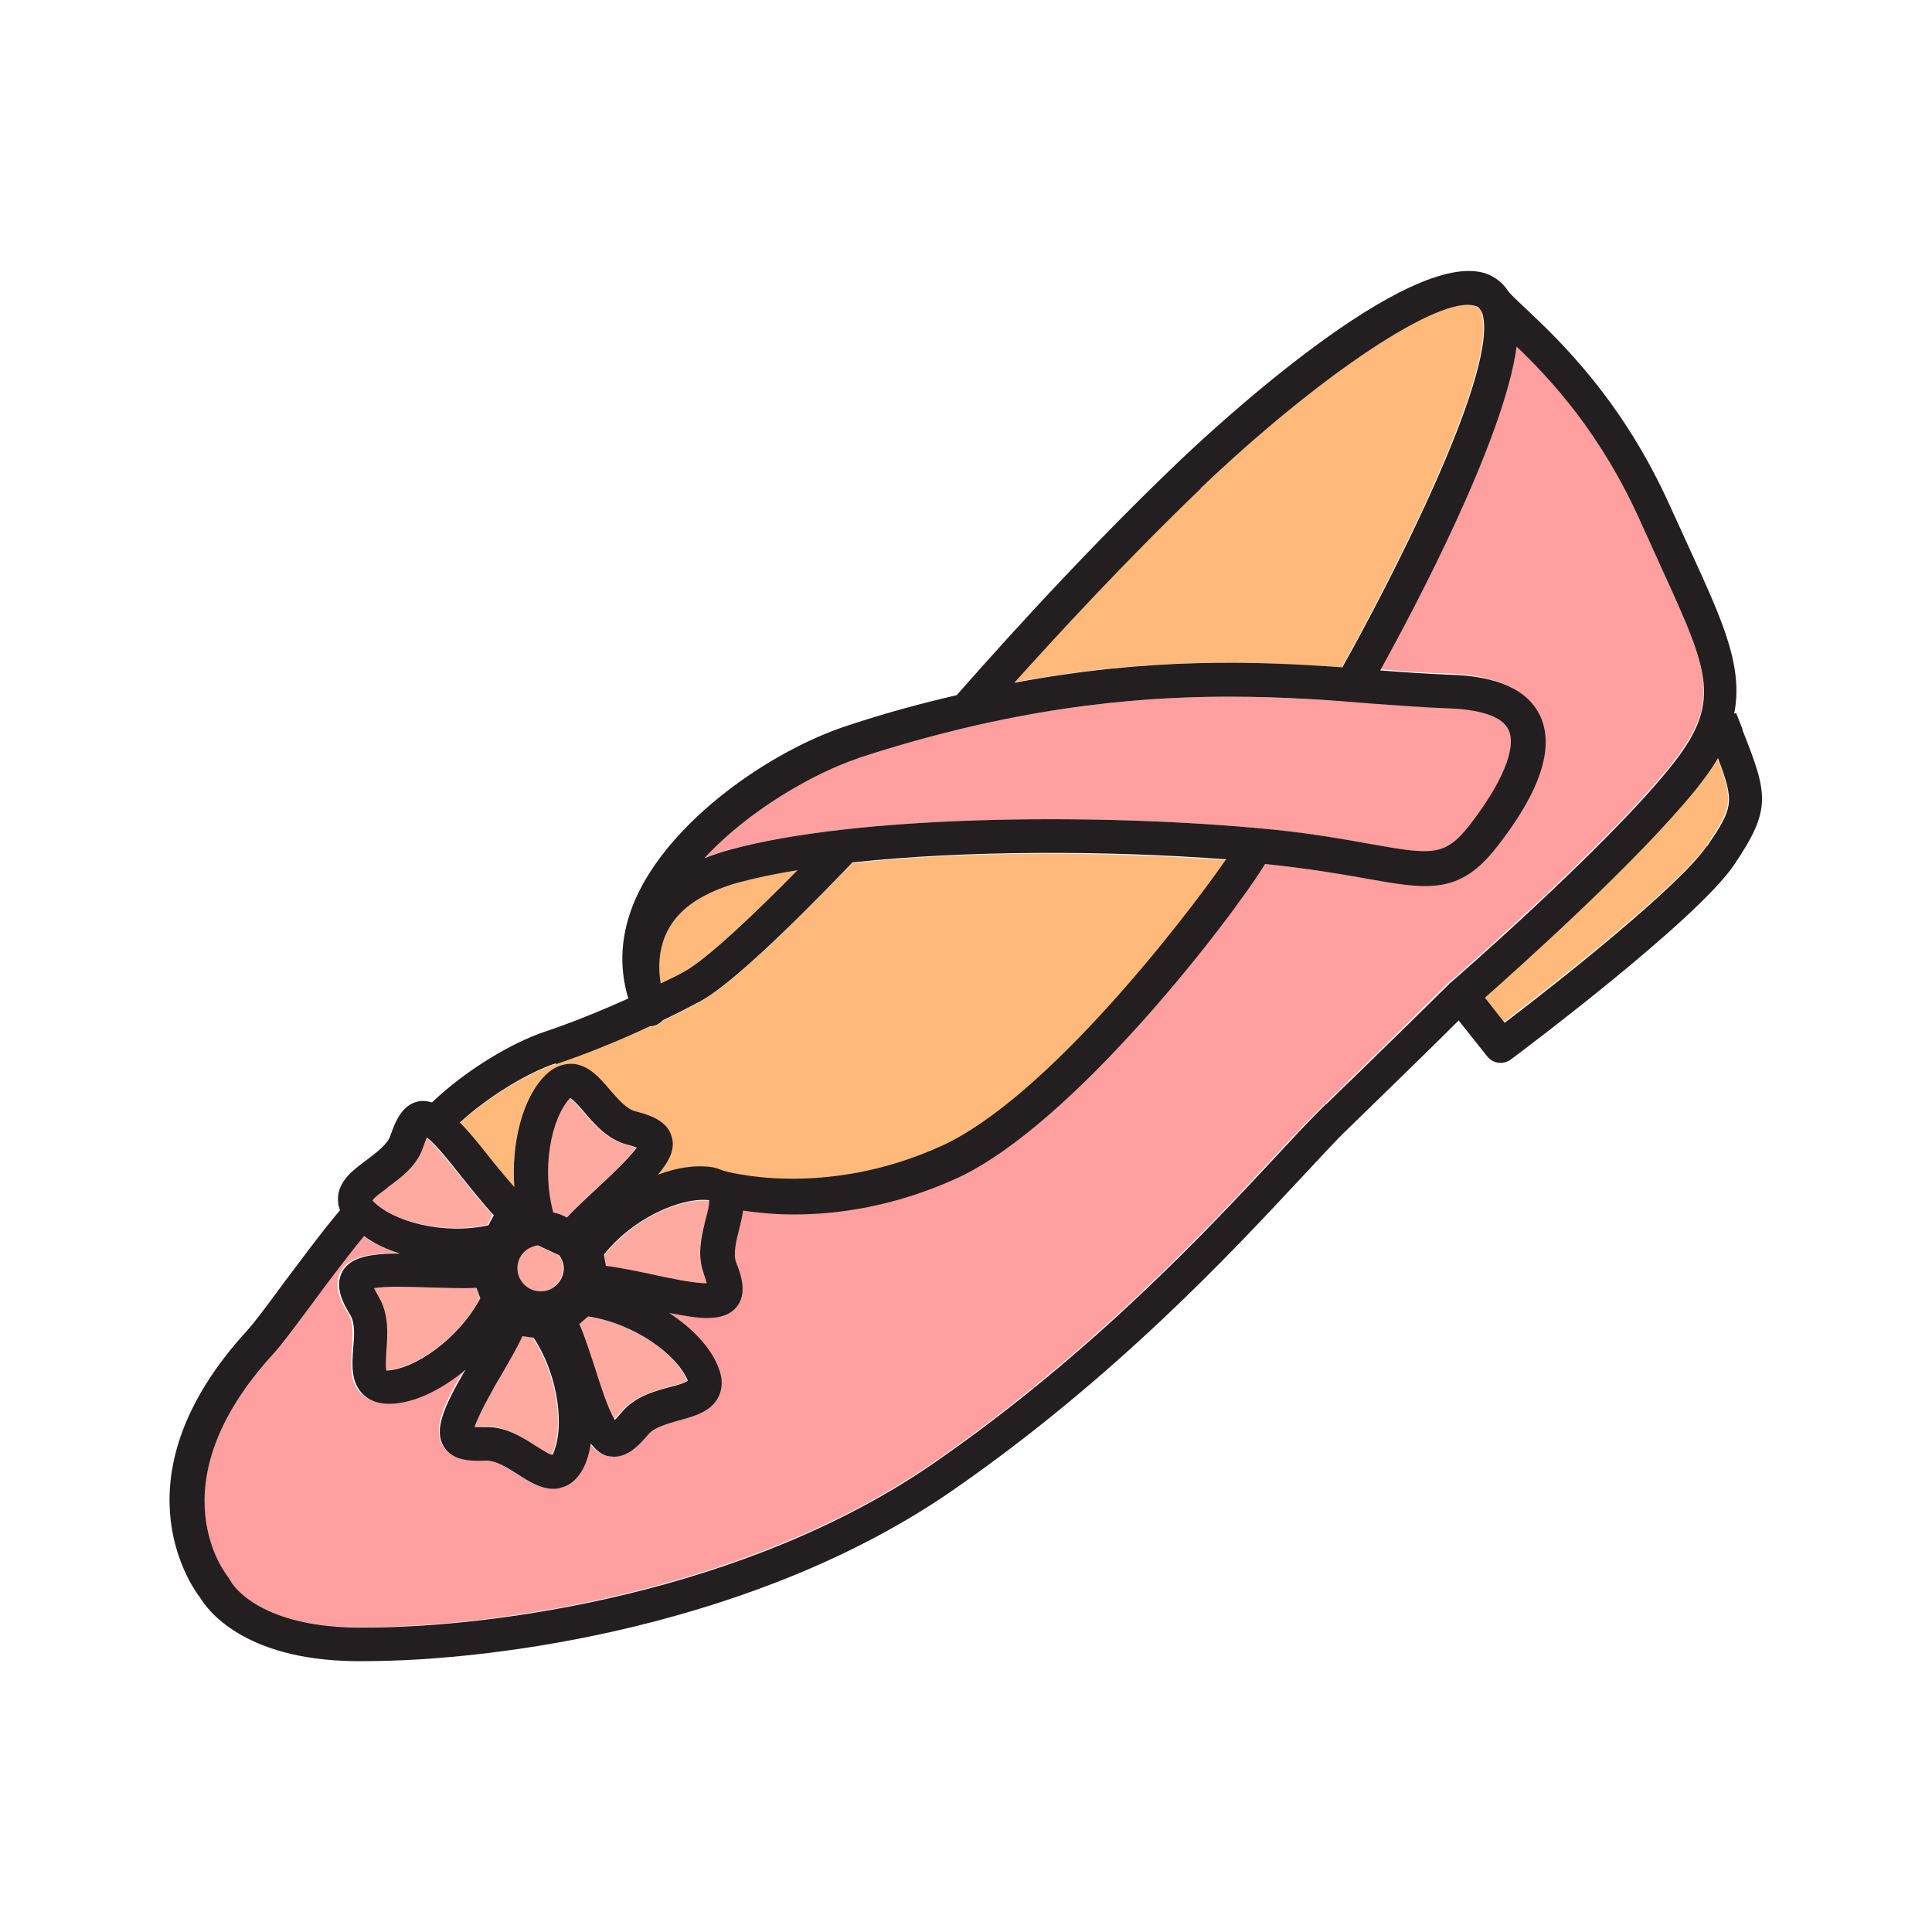 <svg viewBox="0 0 50 50" xmlns="http://www.w3.org/2000/svg"><g fill="#ffaaa1"><path d="m9.99 34.95c.02-.41.07-.94-.2-1.37-.07-.11-.1-.19-.13-.24.15-.02.47-.05 1.11-.03.71.02 1.2.04 1.55.02l.1.27c-.57 1.06-1.7 1.83-2.43 1.86-.03-.07-.02-.34 0-.51z"/><path d="m9.62 31.06c.03-.07.25-.23.39-.33.33-.25.75-.56.91-1.05.04-.12.08-.2.1-.25.12.1.34.32.74.82.45.56.75.95.99 1.19l-.14.26c-1.18.25-2.49-.1-2.99-.64z"/><path d="m12.52 36.91c-.12.01-.21.01-.26 0 .04-.14.16-.42.49-.98.36-.62.61-1.05.75-1.36l.28.04c.66 1 .82 2.36.5 3.03-.09-.01-.3-.15-.46-.24-.34-.22-.76-.49-1.25-.49z"/><path d="m14.57 32.82c0 .33-.26.6-.6.6s-.6-.27-.6-.6.24-.56.53-.59l.56.26c.07.09.11.2.11.33z"/><path d="m14.66 31.51c-.11-.07-.23-.11-.35-.14-.32-1.13-.05-2.43.42-2.95.08.02.25.23.37.36.27.32.61.71 1.1.84.12.03.21.07.26.08-.09.13-.29.37-.76.81-.48.45-.82.76-1.05 1.01z"/><path d="m15.48 35.73c-.22-.67-.37-1.15-.5-1.47l.22-.19c1.19.17 2.31.98 2.58 1.65-.05.07-.32.13-.48.17-.4.12-.9.26-1.23.65-.08.09-.14.15-.19.2-.08-.13-.21-.41-.4-1.02z"/><path d="m18.26 31.57c-.11.4-.24.9-.05 1.39.04.11.07.2.08.25-.16 0-.46-.03-1.09-.16-.7-.14-1.18-.25-1.52-.28l-.04-.29c.74-.94 1.99-1.49 2.72-1.4.02.08-.05.33-.09.5z"/></g><g fill="#ffba7b"><path d="m17.1 25.45c-.1-.61-.07-1.6 1.06-2.24.27-.15.59-.27.95-.37.46-.13.98-.23 1.54-.33-1 1.01-2.33 2.3-2.94 2.63-.19.1-.39.2-.6.3z"/><path d="m12.47 29.71c-.21-.26-.39-.47-.57-.65.78-.71 1.8-1.3 2.48-1.52.75-.25 1.62-.6 2.43-.97h.01c.05 0 .12-.01.17-.03.07-.03.12-.08.16-.12.34-.16.66-.33.96-.49 1.01-.54 3.3-2.92 3.94-3.59 2.95-.33 6.65-.3 9.67-.08-1.1 1.6-4.65 6.17-7.35 7.41-3.06 1.39-5.62.65-5.65.64-.09-.03-.17-.08-.28-.09-.42-.08-.91 0-1.42.19.29-.36.44-.65.36-.96-.11-.46-.64-.6-.95-.67-.23-.07-.45-.32-.66-.57-.27-.32-.56-.65-.98-.66-.24 0-.47.09-.69.3-.59.59-.88 1.75-.79 2.89-.15-.17-.4-.47-.85-1.02z"/><path d="m26.24 17.66c1.03-1.15 2.87-3.15 4.83-5.02 3.08-2.95 6.22-5.03 7.12-4.72.02.01.05.02.09.05.01.03.03.07.05.09.02.04.03.1.04.17.27 1.62-2.43 6.86-3.65 9.04-2.23-.16-4.99-.26-8.49.39z"/></g><path d="m18.88 21.98c-.23.07-.45.14-.65.23 1.14-1.25 2.84-2.22 3.98-2.59 3.89-1.27 7.02-1.59 9.59-1.59 1.39 0 2.62.1 3.71.17.71.05 1.35.11 1.94.12.61.02 1.38.13 1.59.57.22.47-.16 1.39-1.02 2.48-.63.79-.95.76-2.57.47-.74-.13-1.65-.29-2.93-.41-4.3-.39-10.37-.33-13.64.56z" fill="#ff9f9f"/><path d="m37.5 25.42h.01s-.02.01-.03.02c0 0-1.64 1.63-3.18 3.12-.35.33-.77.79-1.3 1.35-1.77 1.91-4.74 5.09-8.83 7.93-4.89 3.37-11.43 4.27-14.73 4.27h-.27c-2.58-.04-3.2-1.16-3.22-1.2s-.04-.08-.07-.1-1.97-2.37 1.16-5.79c.22-.24.54-.69.96-1.24.42-.57.93-1.25 1.38-1.8.26.19.58.33.93.45-.78 0-1.27.1-1.48.45-.24.41.03.87.2 1.15.12.21.1.54.08.86-.03.42-.07.86.22 1.16.17.17.4.27.7.27h.01c.62-.01 1.34-.36 1.97-.88 0 .01-.01.02-.02.04-.56.96-.78 1.51-.53 1.94.24.4.78.38 1.11.37.24 0 .51.17.79.35.29.19.59.38.91.38.08 0 .14-.01.21-.02.24-.07.44-.23.58-.5.1-.19.15-.41.2-.64.14.17.29.29.48.33.04.01.09.01.13.01.39 0 .7-.36.88-.58.15-.19.48-.27.79-.36.4-.12.82-.24 1.01-.61.11-.22.12-.47.01-.75-.19-.52-.66-1.03-1.27-1.44.38.08.71.13.97.13.35 0 .6-.09.76-.27.3-.37.12-.87.01-1.18-.09-.22 0-.54.08-.86.04-.16.08-.33.1-.48.35.04.78.1 1.32.1 1.12 0 2.6-.21 4.22-.95 3.03-1.38 7.09-6.7 7.97-8.12 1.09.11 1.92.25 2.58.37 1.62.29 2.44.44 3.42-.79 1.13-1.44 1.51-2.58 1.12-3.4-.32-.67-1.11-1.03-2.36-1.08-.54-.01-1.13-.05-1.77-.11.93-1.65 3.21-5.99 3.54-8.37.87.84 2.19 2.24 3.2 4.53.2.42.37.82.53 1.18 1.26 2.75 1.6 3.49.21 5.2-1.72 2.12-5.63 5.52-5.67 5.55z" fill="#ff9f9f"/><path d="m44.16 21.89c-.7 1.01-3.75 3.43-5.24 4.56l-.51-.64c.97-.86 3.95-3.54 5.45-5.39.23-.28.41-.56.58-.81.44 1.15.38 1.28-.28 2.28z" fill="#ffba7b"/><path d="m45.1 18.88-.17-.43-.05.02c.24-1.2-.28-2.36-1.11-4.17-.16-.36-.34-.74-.53-1.16-1.24-2.78-2.88-4.33-3.76-5.16-.19-.18-.4-.37-.45-.45-.14-.21-.33-.36-.57-.45-2.01-.68-7.03 3.98-8.01 4.92-2.74 2.62-5.23 5.47-5.69 5.99-.9.21-1.84.46-2.83.79-1.99.65-4.59 2.45-5.49 4.5-.38.88-.43 1.73-.18 2.56-.73.33-1.5.64-2.16.86-.84.28-2.03.98-2.92 1.83-.11-.03-.22-.05-.33-.03-.47.08-.64.59-.75.9-.08.22-.35.42-.61.62-.34.25-.69.51-.74.93-.01.13 0 .25.05.37-.5.59-1.04 1.33-1.5 1.94-.38.52-.72.97-.9 1.17-3.42 3.73-1.51 6.54-1.22 6.92.17.28 1.09 1.6 3.98 1.64h.27c3.41 0 10.18-.92 15.24-4.43 4.17-2.89 7.18-6.12 8.98-8.05.51-.54.92-1 1.26-1.32 1.11-1.08 2.28-2.22 2.84-2.78l.74.93c.15.19.42.22.61.08.2-.15 4.8-3.59 5.78-5.04.97-1.44.88-1.81.21-3.5zm-14.03-6.24c3.09-2.95 6.22-5.03 7.12-4.72.02 0 .06.02.09.05.02.03.04.06.06.09.02.04.04.09.05.17.27 1.63-2.43 6.86-3.65 9.04-2.23-.16-4.98-.26-8.49.4 1.04-1.16 2.87-3.15 4.83-5.03zm-8.86 6.98c3.89-1.27 7.02-1.59 9.59-1.59 1.4 0 2.63.09 3.72.18.7.05 1.34.1 1.93.12.62.02 1.39.13 1.59.56.22.46-.17 1.39-1.02 2.48-.63.79-.95.76-2.56.47-.74-.13-1.66-.3-2.93-.41-4.31-.39-10.38-.33-13.64.56-.23.06-.45.14-.66.22 1.15-1.25 2.85-2.21 3.99-2.59zm-4.05 3.6c.27-.15.59-.28.95-.38.45-.12.97-.23 1.53-.32-.99 1.01-2.33 2.3-2.94 2.63-.18.1-.39.2-.6.3-.1-.6-.07-1.6 1.06-2.23zm-3.77 4.32c.75-.25 1.62-.6 2.43-.98.06 0 .12-.01.18-.04s.11-.07.16-.12c.34-.16.67-.33.97-.49 1.01-.55 3.29-2.92 3.93-3.59 2.95-.32 6.65-.31 9.67-.08-1.11 1.6-4.65 6.17-7.35 7.41-3.06 1.4-5.62.66-5.65.65-.09-.03-.17-.07-.28-.09-.42-.07-.92 0-1.42.19.3-.36.44-.66.36-.96-.11-.46-.64-.6-.95-.68-.23-.06-.45-.32-.66-.56-.27-.32-.56-.65-.98-.67-.25 0-.48.09-.69.3-.59.59-.88 1.75-.8 2.89-.15-.17-.41-.47-.85-1.03-.21-.26-.39-.47-.56-.64.78-.71 1.79-1.3 2.48-1.53zm3.82 5.42c.04.11.07.2.08.25-.17 0-.46-.03-1.09-.16-.69-.15-1.18-.25-1.52-.29l-.05-.29c.74-.94 1.99-1.49 2.72-1.41.02.08-.04.33-.09.5-.1.41-.23.91-.05 1.39zm-8.4.62c-.06-.11-.1-.18-.13-.24.15-.03.46-.05 1.1-.03.71.02 1.2.04 1.55.02l.1.27c-.57 1.06-1.7 1.84-2.43 1.87-.03-.07-.01-.34 0-.51.03-.42.07-.93-.19-1.38zm4.95-5.16c.07.03.25.23.36.36.27.32.61.71 1.1.84.12.03.2.06.26.08-.09.12-.29.36-.76.8-.48.45-.82.76-1.05 1.01-.11-.06-.22-.11-.35-.13-.31-1.13-.06-2.43.43-2.96zm-.28 4.07c.06.1.11.2.11.33 0 .33-.27.6-.6.6s-.6-.27-.6-.6c0-.31.23-.55.53-.59zm-1.71 3.44c.36-.61.61-1.04.75-1.35l.29.04c.66 1 .81 2.37.49 3.03-.08 0-.3-.15-.45-.24-.34-.22-.76-.48-1.25-.48-.02 0-.04 0-.05 0-.12 0-.21 0-.27 0 .05-.14.17-.43.49-.99zm2.23-1.67.22-.19c1.19.18 2.3.98 2.58 1.66-.06.06-.31.13-.48.17-.4.11-.9.25-1.23.65-.08.09-.14.16-.18.2-.08-.13-.21-.41-.41-1.03-.22-.68-.37-1.15-.51-1.46zm-4.97-3.53c.34-.25.76-.55.92-1.04.04-.12.07-.2.1-.25.12.09.34.31.74.82.44.55.75.94.99 1.19l-.14.26c-1.17.26-2.5-.1-3-.64.03-.07.25-.23.39-.33zm24.29-2.16c-.34.33-.77.79-1.29 1.35-1.77 1.9-4.74 5.09-8.84 7.93-4.88 3.38-11.42 4.27-14.73 4.27-.09 0-.18 0-.26 0-2.58-.04-3.21-1.16-3.23-1.2-.02-.03-.04-.07-.06-.1-.02-.02-1.97-2.37 1.17-5.79.21-.23.54-.68.96-1.24.42-.57.92-1.24 1.38-1.8.26.19.57.34.93.45-.79 0-1.27.1-1.48.45-.24.41.03.87.2 1.15.12.2.1.54.07.86-.03.42-.06.85.23 1.16.17.18.4.27.7.27.62 0 1.34-.35 1.98-.88 0 .02-.02.03-.03.04-.55.95-.79 1.52-.54 1.94.24.41.79.38 1.11.37.24 0 .52.17.8.35.29.19.6.38.92.38.07 0 .14 0 .21-.03.24-.06.43-.23.57-.49.1-.19.16-.41.2-.65.14.17.28.3.47.33.04 0 .09.01.13.01.4 0 .7-.36.89-.58.15-.18.48-.27.79-.36.41-.11.83-.23 1.02-.6.11-.22.12-.47.01-.75-.19-.52-.67-1.03-1.28-1.43.38.07.71.13.97.13.35 0 .59-.08.76-.27.31-.36.12-.87 0-1.17-.08-.22 0-.55.08-.86.04-.16.08-.32.1-.48.34.05.79.1 1.32.1 1.12 0 2.6-.2 4.22-.94 3.02-1.39 7.09-6.7 7.97-8.13 1.08.11 1.91.25 2.58.37 1.62.29 2.44.44 3.41-.8 1.13-1.44 1.51-2.58 1.13-3.4-.32-.68-1.11-1.04-2.37-1.07-.54-.02-1.13-.06-1.77-.11.92-1.66 3.21-6 3.53-8.38.88.84 2.19 2.25 3.21 4.54.19.42.37.81.53 1.17 1.26 2.76 1.6 3.5.21 5.21-1.72 2.12-5.63 5.52-5.67 5.55s-.02.01-.02.02c0 0-1.65 1.63-3.19 3.12zm9.85-6.67c-.69 1.01-3.74 3.44-5.23 4.57l-.51-.65c.97-.86 3.96-3.54 5.46-5.39.23-.29.42-.55.57-.81.44 1.15.39 1.29-.28 2.28z" fill="#231f20"/></svg>